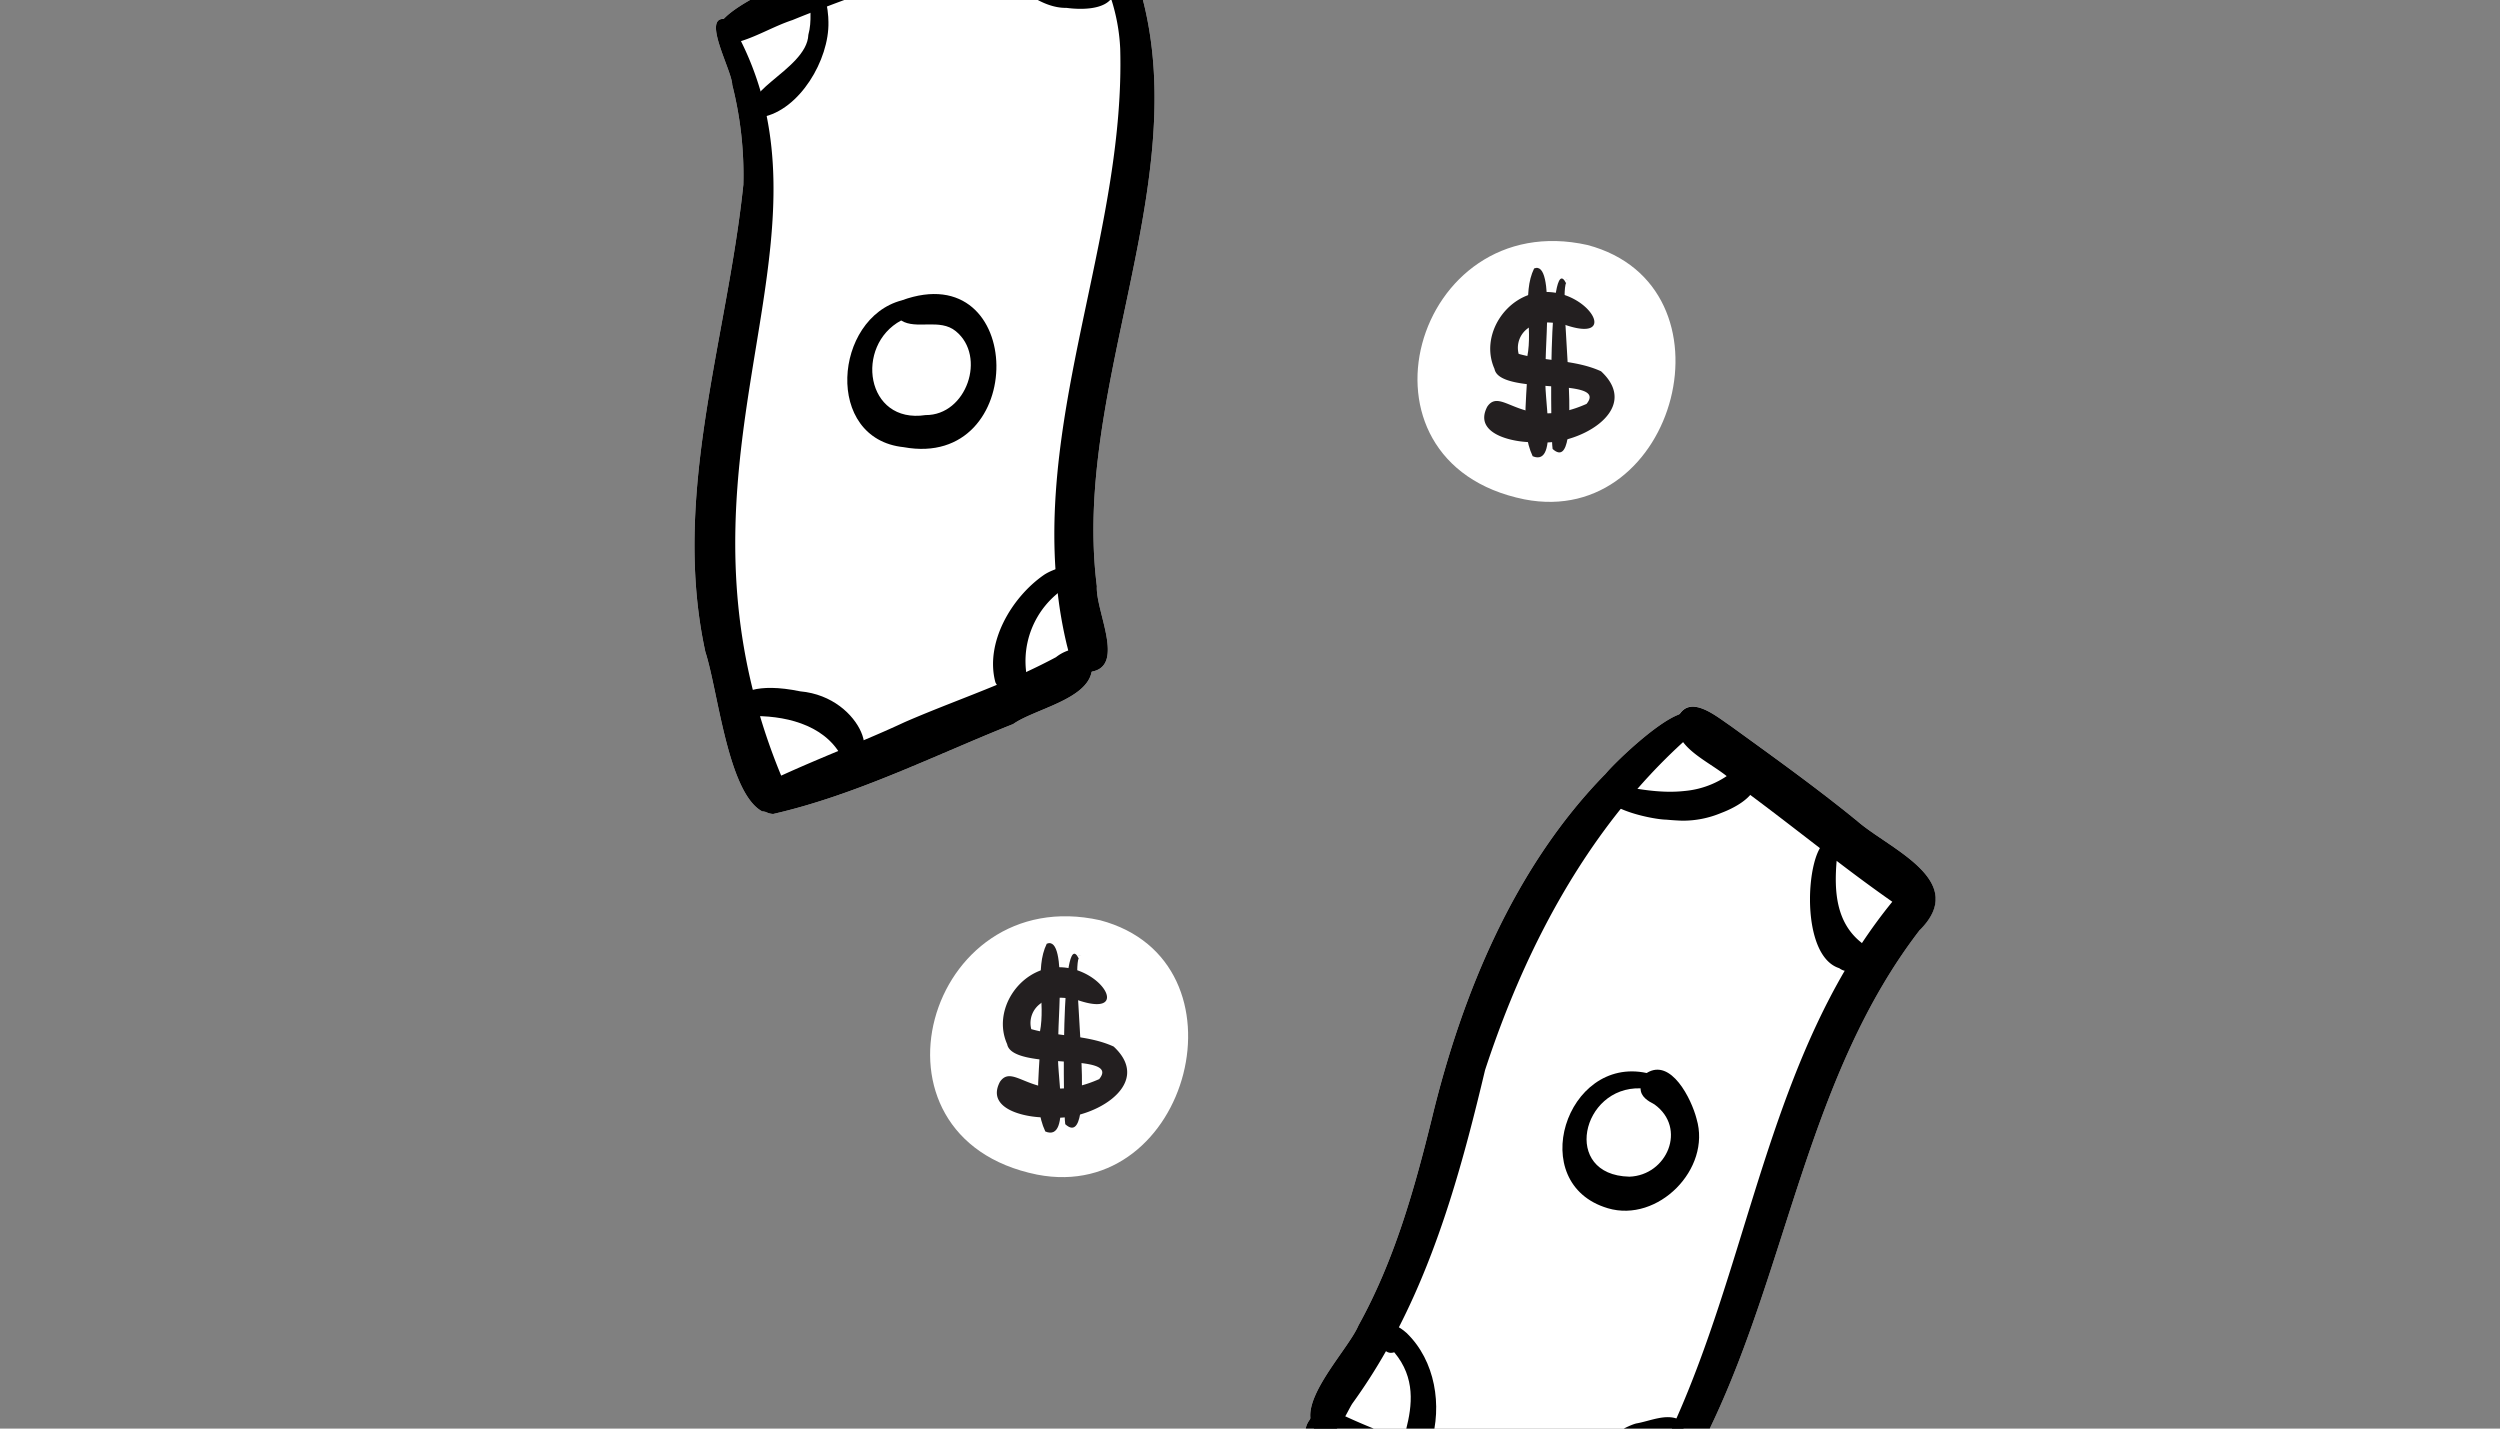 <svg xmlns="http://www.w3.org/2000/svg" xmlns:xlink="http://www.w3.org/1999/xlink" width="315" height="180" viewBox="0 0 315 180">
  <rect x="0" y="0" width="315" height="180" fill="#808080" stroke="none"/>
  <defs>
    <clipPath id="clip-path">
      <rect id="사각형_252" data-name="사각형 252" width="315" height="180" rx="30" transform="translate(130 7071)" fill="#59c4af"/>
    </clipPath>
    <clipPath id="clip-path-2">
      <rect id="사각형_251" data-name="사각형 251" width="156.378" height="209.515" fill="none"/>
    </clipPath>
  </defs>
  <g id="마스크_그룹_36" data-name="마스크 그룹 36" transform="translate(-130 -7071)" clip-path="url(#clip-path)">
    <g id="그룹_185" data-name="그룹 185" transform="translate(217.507 7056.243)">
      <g id="그룹_184" data-name="그룹 184" clip-path="url(#clip-path-2)">
        <g id="그룹_186" data-name="그룹 186">
          <path id="패스_433" data-name="패스 433" d="M176.229,113.175c-23.063-4.675-13.941-36.949,7.958-32.047,19.308,5.129,11.274,35.8-7.958,32.047m5.236-27.642c.126,0,.248.006.368.016l-.385-.044c0,.009-.011.018-.016.029Z" transform="translate(-71.66 -35.498)" fill="#fff"/>
          <path id="패스_434" data-name="패스 434" d="M184.437,110.994l.218,0c-2.566.235-8.439-.783-6.484-4.459,1.818-2.64,4.454,3.264,12.544-.355l-.054.032c2.916-3.52-10.951-.961-11.584-4.423-1.907-4.244,1.5-9.417,6.083-9.68,5.793-.353,9.866,6.654,2.605,4.057l.017,0c-1.515-.26-3.1-.492-4.437.461l.132-.077-.27.154.151-.085a3.023,3.023,0,0,0-1.239,3.276c3.382.956,7.131.709,10.379,2.193,5.393,5-3.3,9.6-8.06,8.9" transform="translate(-78.275 -40.55)" fill="#231f20"/>
          <path id="패스_435" data-name="패스 435" d="M187.966,110.4c-1.713-3.633-.451-8.533-.675-12.574.709-3.564-.7-7.892.859-11.082,2.8-1.147,1.107,11.522,1.489,13.459-.5,1.988,1.781,11.634-1.673,10.2" transform="translate(-82.358 -38.161)" fill="#231f20"/>
          <path id="패스_436" data-name="패스 436" d="M193.032,110.538c-.242-1.2-.614-25.588,1.7-20.877,0-.031.005-.06.007-.089-1.038,2.365,2.485,24.785-1.706,20.966" transform="translate(-84.911 -39.212)" fill="#231f20"/>
        </g>
        <path id="패스_437" data-name="패스 437" d="M66.516,265.184c-23.063-4.675-13.942-36.949,7.958-32.047,19.308,5.129,11.274,35.8-7.958,32.047m5.236-27.642c.126,0,.248.006.368.016l-.385-.044c0,.008-.011.018-.016.029Z" transform="translate(-23.354 -102.426)" fill="#fff"/>
        <path id="패스_438" data-name="패스 438" d="M74.724,263l.218,0c-2.566.235-8.44-.783-6.484-4.459,1.818-2.64,4.454,3.264,12.544-.355l-.054.032C83.863,254.7,70,257.262,69.364,253.8c-1.907-4.244,1.5-9.417,6.083-9.68,5.793-.353,9.866,6.654,2.6,4.057l.018,0c-1.515-.26-3.1-.492-4.437.461l.132-.076c-.09.05-.18.1-.27.154l.151-.085a3.023,3.023,0,0,0-1.239,3.276c3.382.956,7.13.709,10.379,2.193,5.393,5-3.3,9.6-8.06,8.9" transform="translate(-29.969 -107.479)" fill="#231f20"/>
        <path id="패스_439" data-name="패스 439" d="M78.253,262.41c-1.713-3.633-.451-8.533-.675-12.574.709-3.564-.7-7.892.859-11.082,2.8-1.147,1.107,11.522,1.489,13.459-.5,1.988,1.781,11.634-1.673,10.2" transform="translate(-34.052 -105.09)" fill="#231f20"/>
        <path id="패스_440" data-name="패스 440" d="M83.319,262.547c-.242-1.2-.614-25.588,1.7-20.877,0-.031,0-.06.007-.089-1.038,2.365,2.485,24.785-1.706,20.966" transform="translate(-36.605 -106.14)" fill="#231f20"/>
        <path id="패스_441" data-name="패스 441" d="M6.155,38.015a46.207,46.207,0,0,0-1.4-12.579c-.018-1.732-3.771-8.39-1.075-8.3C7.555,13.047,24.4,7.592,26.5,6.769,29.747,6.309,43.118-.122,48.671.283c.528-.565,1.088-.215,1.579.43A1.741,1.741,0,0,1,51.1,2.126v.018c.184.369.344.719.461.971,16.486,26.841-4.49,56.871-.866,85.505-.178,3.114,3.606,10.018-.651,10.767-.633,3.532-7.242,4.73-9.889,6.6-9.95,3.962-19.8,8.949-30.244,11.332a2.356,2.356,0,0,1-1.032-.313H8.869a2.233,2.233,0,0,1-.35-.025C4.2,114.626,2.967,101.8,1.37,96.9-2.942,77.1,4.116,57.553,6.155,38.015" transform="translate(0 0)" fill="#fff"/>
        <path id="패스_442" data-name="패스 442" d="M138.094,275.272a.563.563,0,0,1,.08-.1c-.437-3.489,4.889-9.01,6.05-11.762,4.533-8.194,7.045-17.137,9.269-26.16,3.8-15.712,10.454-31.73,21.9-43.388,1.019-1.241,6.326-6.406,9.274-7.457,1.524-2.4,4.656.252,6.443,1.456,5.4,3.912,10.816,7.788,15.982,12.008,4.072,3.526,14.072,7.463,7.875,13.691-13.992,18.138-16.578,41.97-26.233,62.324-1.972,4.238-4.533,8.176-6.64,12.34-.307,1.708-1.836,3.311-3.679,2.856-5.147-1.493-45.962-8.23-40.324-15.81" transform="translate(-60.567 -81.645)" fill="#fff"/>
        <path id="패스_443" data-name="패스 443" d="M214.97,213.562c-13.992,18.138-16.578,41.97-26.233,62.324-1.971,4.238-4.533,8.176-6.639,12.34-.307,1.708-1.837,3.311-3.68,2.856-5.147-1.493-45.962-8.23-40.324-15.81a.563.563,0,0,1,.08-.1,2.506,2.506,0,0,1,3.182-.884c.4.2.8.387,1.21.571,2.4,1.112,4.84,2.082,7.315,2.96q1.631.571,3.292,1.093c5.38,1.708,10.89,3.046,16.382,4.417.516.135,1.038.264,1.554.393.006,0,.006,0,.012.006l.535.147c2.389.633,4.883.823,7.229,1.6,1.345-2.174,2.567-4.41,3.691-6.689q.894-1.815,1.714-3.66c8.151-18.365,11.117-39.126,21.2-56.4q1.032-1.759,2.162-3.476c1.185-1.788,2.457-3.532,3.839-5.227-2.383-1.665-4.711-3.391-7.014-5.153-.7-.528-1.4-1.069-2.1-1.6-2.918-2.242-5.817-4.5-8.771-6.695q-.976-.729-1.96-1.438a8.187,8.187,0,0,0-1-.927c-1.738-1.388-4.232-2.6-5.509-4.294a3.7,3.7,0,0,1-.793-2.88c.006,0,.006,0,.012.006a3.711,3.711,0,0,1,.32-.626c1.523-2.4,4.656.251,6.443,1.455,5.4,3.913,10.816,7.788,15.982,12.008,4.072,3.526,14.072,7.463,7.874,13.691" transform="translate(-60.567 -81.646)"/>
        <path id="패스_444" data-name="패스 444" d="M187.031,189.24c-.485.418-.964.847-1.437,1.284a72.077,72.077,0,0,0-5.749,5.884q-1.078,1.234-2.1,2.512c-7.758,9.674-13.243,21.141-17.106,32.934-2.647,11.136-5.669,22.265-10.859,32.406q-.774,1.52-1.621,3a70.8,70.8,0,0,1-4.257,6.627c-.277.448-.559,1.025-.872,1.585-.786,1.431-1.781,2.8-3.5,2.014a2.58,2.58,0,0,1-.89-1.7c-.437-3.489,4.889-9.011,6.05-11.763,4.533-8.194,7.045-17.137,9.269-26.159,3.8-15.712,10.454-31.731,21.9-43.388,1.02-1.241,6.327-6.406,9.275-7.457,1.419-.509,2.3-.067,1.9,2.218" transform="translate(-61.03 -82.261)"/>
        <path id="패스_445" data-name="패스 445" d="M157.591,343.944c-3.3-1.858,4.014-9.437-1.419-15.895-2.514.839-2.495-6.038,1.56-2.429,3.62,3.5,4.508,9.15,3.073,13.858-.537,1.649-.769,5-3.215,4.465" transform="translate(-68.005 -142.904)"/>
        <path id="패스_446" data-name="패스 446" d="M194.884,356.879c-3.99-2.908,6.339-9.95,9.177-10.691,1.695-.283,3.757-1.28,5.382-.5a2.072,2.072,0,0,1-1,3.5,16.494,16.494,0,0,0-12.987,6.323.844.844,0,0,1-.577,1.371" transform="translate(-85.408 -152.075)"/>
        <path id="패스_447" data-name="패스 447" d="M214.7,205.754c-.58-.022-1.159-.055-1.737-.108l.231.022-.413-.037.075.006-.231-.019.049,0-.032,0,.055.005c-1.878-.01-10.091-1.738-7.116-4.5,3.063.556,6.2,1.238,9.39.887a11.312,11.312,0,0,0,6.5-2.781,1.594,1.594,0,0,1,2.239.4c1.313,2.561-2.118,4.4-4.1,5.145l.058-.023-.18.072.051-.021a12.433,12.433,0,0,1-4.837.95" transform="translate(-90.235 -87.589)"/>
        <path id="패스_448" data-name="패스 448" d="M254.8,231.715c-6.127-1.944-3.549-20.664.073-14.941v-.008a.986.986,0,0,1-.4,1.413c-.325,3.826-.088,7.8,3.146,10.338,1.245,1.7-.917,4.6-2.817,3.2" transform="translate(-110.562 -94.967)"/>
        <path id="패스_449" data-name="패스 449" d="M201.1,284.626c-10.436-3.095-5.258-19.235,4.9-17.036,3.076-1.933,5.646,3.291,6.281,5.753,0-.018-.009-.035-.013-.053.02.083.042.166.062.25l-.044-.172c1.886,6.32-4.878,13.135-11.187,11.259m2.7-3.974c4.789-.157,7.3-6.123,3.193-9.1-.834-.44-1.763-.974-1.761-2.033-7.462-.245-9.971,10.923-1.432,11.13" transform="translate(-86.026 -117.633)"/>
        <path id="패스_450" data-name="패스 450" d="M8.876,130.49H8.87a2.234,2.234,0,0,1-.35-.025C4.2,128.107,2.968,115.282,1.371,110.38-2.941,90.578,4.116,71.034,6.156,51.5a46.2,46.2,0,0,0-1.4-12.579c-.018-1.732-3.771-8.391-1.075-8.3a2.594,2.594,0,0,1,.719.141c.535.885,1.014,1.769,1.456,2.66A37.656,37.656,0,0,1,8.33,39.758q.452,1.548.762,3.1C13.348,63.9.1,86.058,7.347,115.153q.406,1.64.91,3.317a77.049,77.049,0,0,0,2.665,7.5q.231.572.479,1.142a2.8,2.8,0,0,1-2.524,3.378" transform="translate(0 -13.481)"/>
        <path id="패스_451" data-name="패스 451" d="M85.708,99.387a5.361,5.361,0,0,1-1.21.055c-1.173-.405-1.474-1.609-1.738-2.721-.055-.227-.11-.448-.166-.657a54.306,54.306,0,0,1-1.155-6.523c-.123-1.02-.221-2.039-.289-3.053-1.462-21.983,8.765-43.621,8.157-65.58a23.982,23.982,0,0,0-1.142-6.3c-.313-1.02-.67-2.032-1.038-3.046-.811-2.235-1.7-4.447-2.371-6.7A26.487,26.487,0,0,1,83.9.983a2.444,2.444,0,0,1,.442-.7c.528-.566,1.087-.215,1.578.429a8.393,8.393,0,0,1,.847,1.431c.185.369.344.719.461.971,16.486,26.841-4.489,56.87-.866,85.505-.178,3.114,3.606,10.018-.651,10.767" transform="translate(-35.667 0)"/>
        <path id="패스_452" data-name="패스 452" d="M56.366,175.332c-.632,3.532-7.241,4.73-9.889,6.6-9.95,3.962-19.8,8.949-30.244,11.332a2.346,2.346,0,0,1-1.032-.313H15.2c-1.615-1-.725-3.919,1.407-4.226l.645-.295c2.377-1.087,4.785-2.1,7.193-3.107,1.068-.448,2.144-.9,3.212-1.358,1.726-.725,3.439-1.474,5.135-2.266,3.833-1.671,7.776-3.108,11.64-4.711q1.851-.774,3.679-1.609c1.272-.59,2.53-1.21,3.765-1.873a5.106,5.106,0,0,1,1.548-.842,2.091,2.091,0,0,1,2.838,1.026,3.471,3.471,0,0,1,.11,1.64" transform="translate(-6.325 -75.945)"/>
        <path id="패스_453" data-name="패스 453" d="M53.368,2.334v.019A2.806,2.806,0,0,1,51.358,5.08c-1.271.54-2.893.719-4.053,1.088q-2.572.856-5.147,1.694c-.915.3-1.825.6-2.74.9-6.854,2.229-13.715,4.454-20.453,7.02-.694.265-1.388.528-2.082.805-.762.294-1.523.6-2.279.909-2.2.724-4.275,1.965-6.48,2.652a11.018,11.018,0,0,1-1.4.357c-1.935-.817-1.941-1.923-.774-3.157C9.826,13.256,26.667,7.8,28.774,6.978,32.018,6.518,45.388.086,50.941.492a3.581,3.581,0,0,1,1.579.43,1.74,1.74,0,0,1,.848,1.412" transform="translate(-2.27 -0.209)"/>
        <path id="패스_454" data-name="패스 454" d="M14.309,39.829c-4.37-2.773,5.684-5.8,5.853-10.379.477-1.714.179-3.5.193-5.236,1.754-2.716,2.357,2.337,2.337,3.627.114,4.751-3.633,11.114-8.383,11.987" transform="translate(-5.816 -10.314)"/>
        <path id="패스_455" data-name="패스 455" d="M75.56,19.475C69.35,19.61,61.686,8.545,66.9,8.464a1.026,1.026,0,0,1,.224.186V8.644a10.776,10.776,0,0,0,12.992,6.648,1.583,1.583,0,0,1,1.509,1.372c.269,3.1-3.9,3.106-6.068,2.81" transform="translate(-28.695 -3.727)"/>
        <path id="패스_456" data-name="패스 456" d="M22.226,189.7c-2.232-3.968-7.291-5.063-11.537-4.918-2.717,2.106-4.605-5.4,6.417-3.129,8.09.727,10.647,10.221,5.12,8.047" transform="translate(-3.786 -79.788)"/>
        <path id="패스_457" data-name="패스 457" d="M67.5,168.482c-1.329-4.989,2.033-10.671,6.072-13.494,1.291-.907,5.171-2.207,4.432.677a11.027,11.027,0,0,0-6.649,11.3c.252,2.093-2.807,3.725-3.856,1.516" transform="translate(-29.589 -67.759)"/>
        <path id="패스_458" data-name="패스 458" d="M41.5,111.852c-10.041-1.045-8.811-16.251-.237-18.5,15.714-5.726,16,21.38.237,18.5m2.757-4.044c5.178.046,7.7-7.4,3.816-10.567-2.011-1.664-4.99-.156-6.889-1.353-5.88,3.143-4.487,13.076,3.073,11.92" transform="translate(-15.145 -40.751)"/>
      </g>
    </g>
  </g>
</svg>
